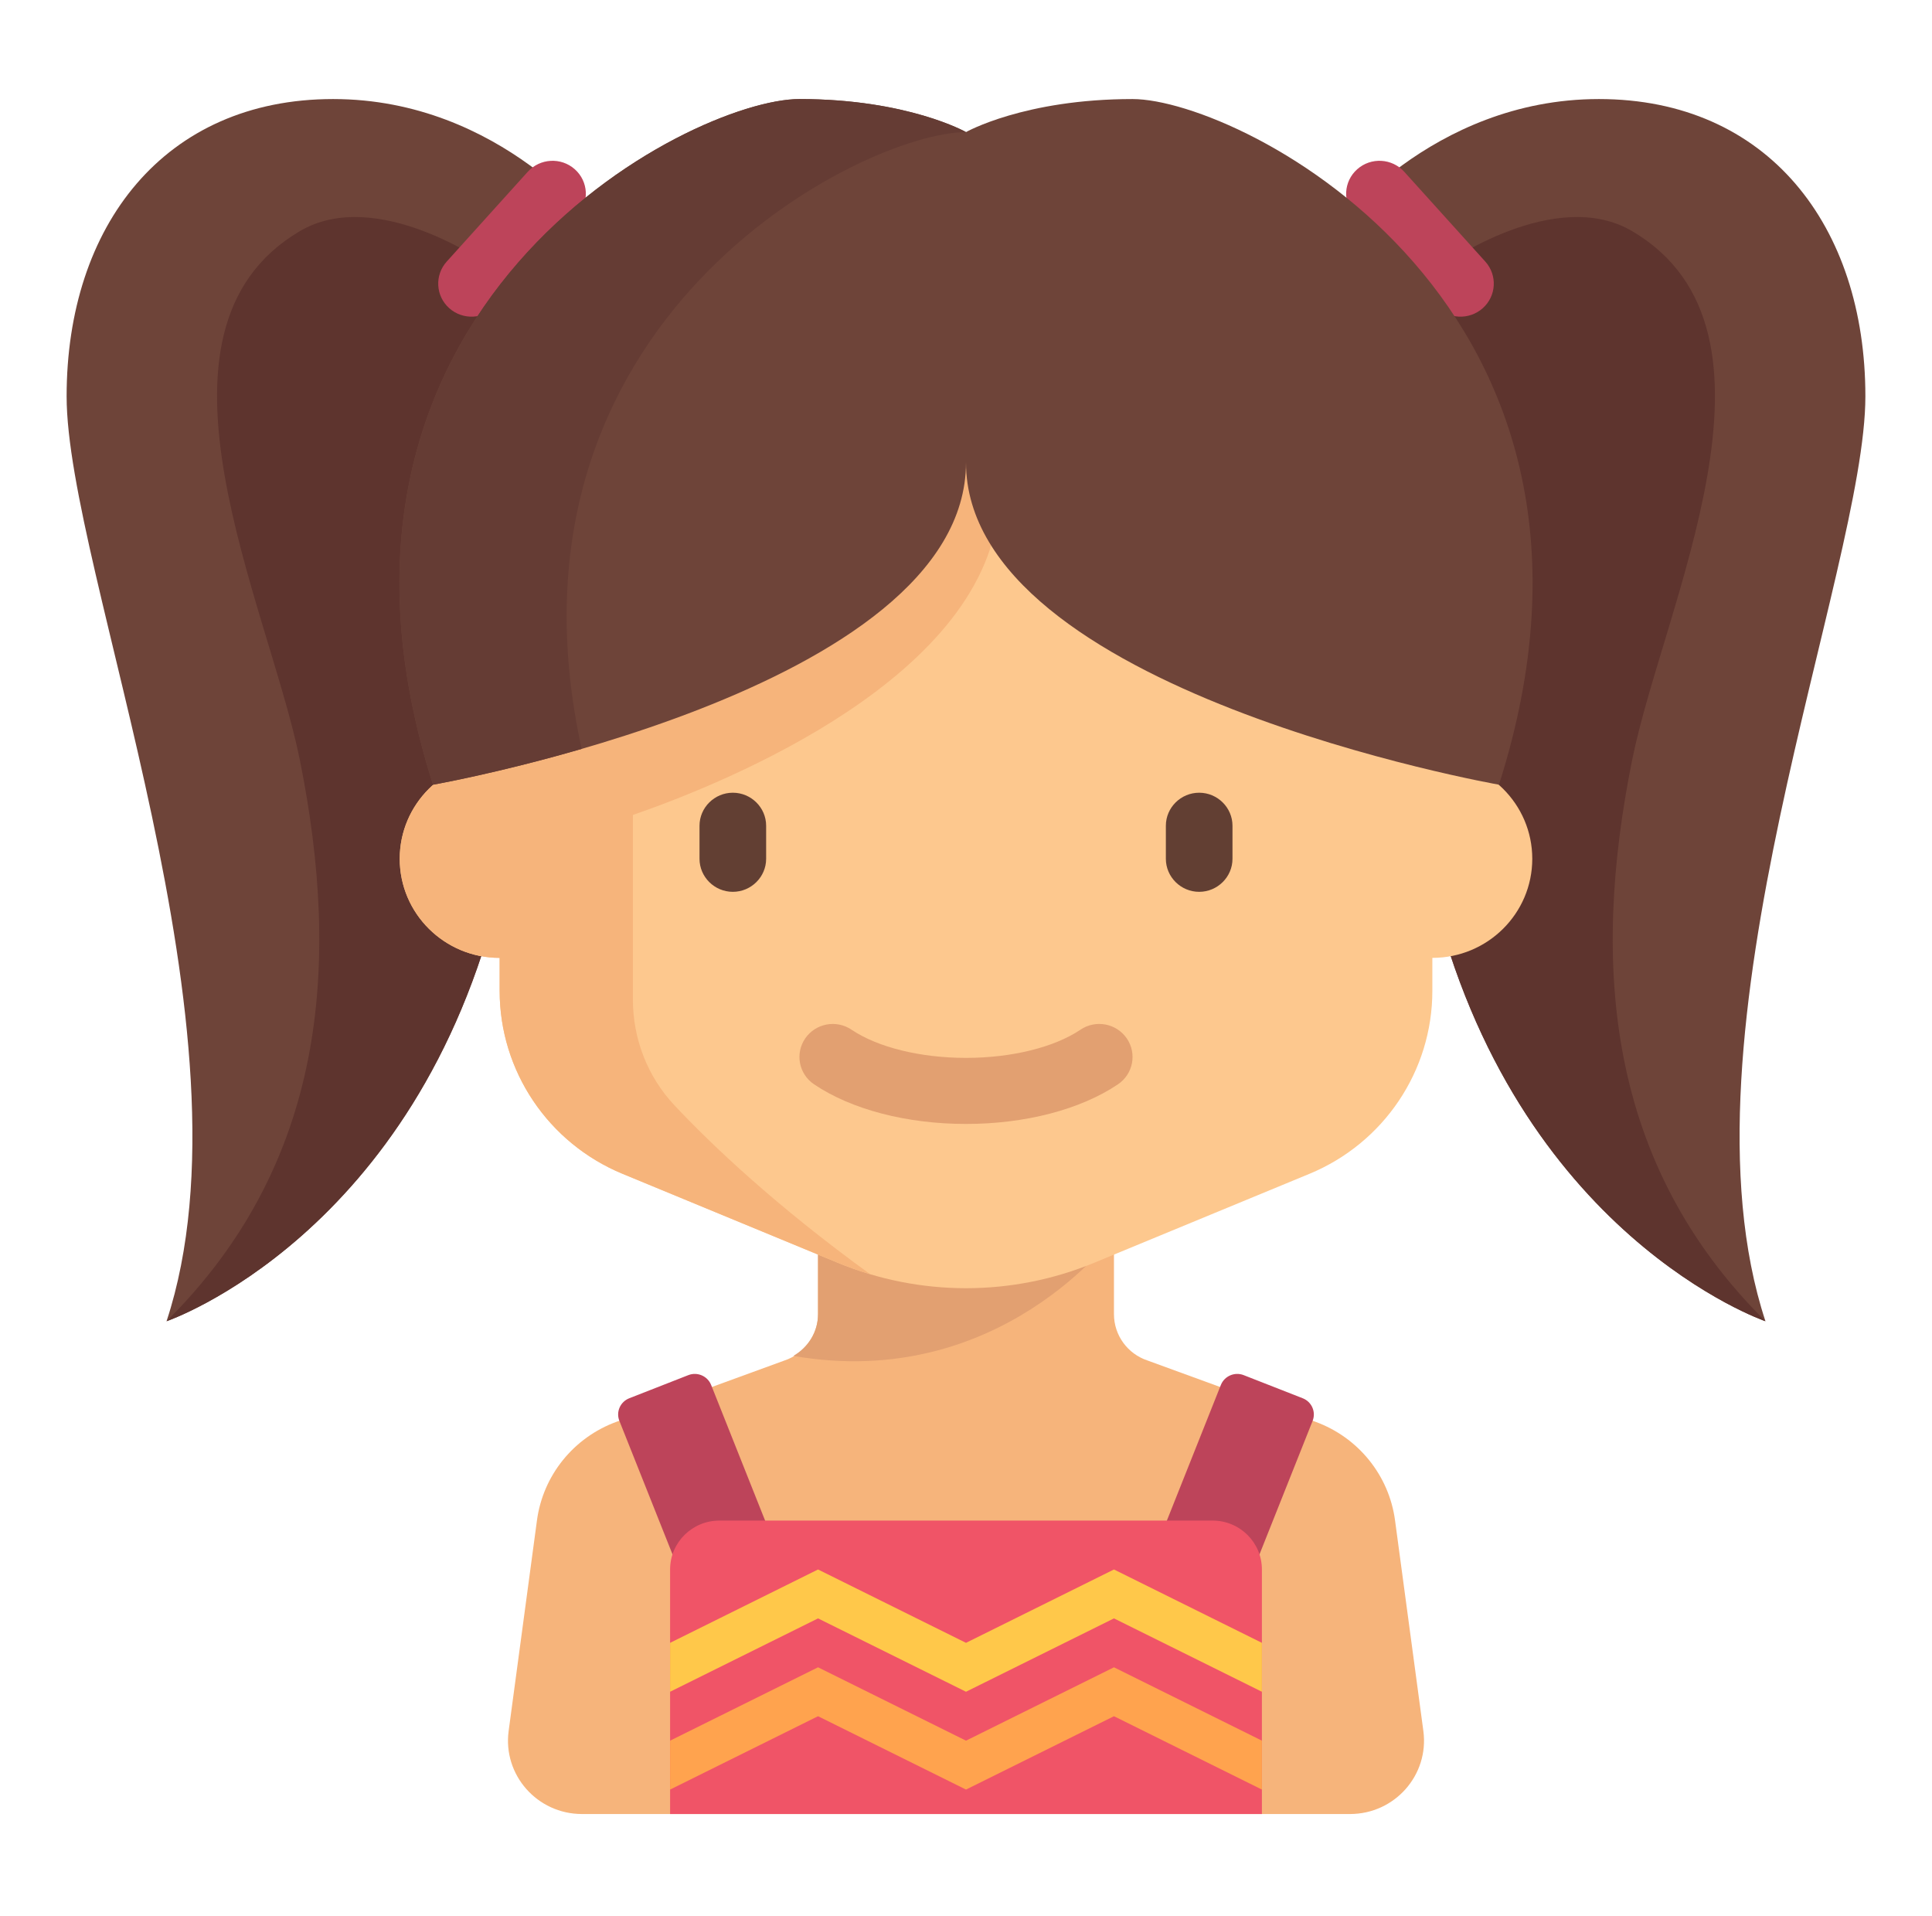 <svg width="118" height="117" viewBox="0 0 118 117" fill="none" xmlns="http://www.w3.org/2000/svg">
<path d="M86.934 105.709L85.204 92.846C84.835 90.1 82.962 87.782 80.34 86.826L70.096 83.088C68.866 82.682 68.037 81.541 68.037 80.255V75.439L74.524 72.758C77.892 71.367 80.085 68.105 80.085 64.487V62.994C82.581 62.994 84.603 60.989 84.603 58.514C84.603 56.04 82.581 54.034 80.085 54.034V51.048C80.085 46.924 76.714 40.594 72.555 40.594H45.445C41.286 40.594 37.915 46.924 37.915 51.048V54.034C35.419 54.034 33.396 56.04 33.396 58.514C33.396 60.989 35.419 62.994 37.915 62.994V64.487C37.915 68.105 40.108 71.367 43.475 72.758L49.963 75.439V80.255C49.963 81.54 49.134 82.682 47.904 83.088L37.66 86.825C35.038 87.782 33.165 90.1 32.796 92.846L31.066 105.709C30.705 108.394 32.812 110.781 35.545 110.781H82.455C85.188 110.781 87.295 108.394 86.934 105.709Z" fill="#F6B47B"/>
<path d="M68.037 75.438L49.963 71.456V80.254C49.963 81.329 49.364 82.276 48.454 82.804C61.085 84.996 68.037 75.438 68.037 75.438Z" fill="#E2A071"/>
<path d="M41.144 95.099L37.83 86.773C37.611 86.225 37.883 85.606 38.435 85.39L42.039 83.979C42.591 83.763 43.216 84.032 43.434 84.58L46.748 92.906L41.144 95.099Z" fill="#BD445A"/>
<path d="M76.856 95.099L80.17 86.773C80.388 86.225 80.117 85.606 79.564 85.39L75.961 83.979C75.409 83.763 74.784 84.032 74.566 84.58L71.251 92.906L76.856 95.099Z" fill="#BD445A"/>
<path d="M74.061 92.861H43.939C42.275 92.861 40.927 94.198 40.927 95.847V110.781H77.073V95.847C77.073 94.198 75.725 92.861 74.061 92.861Z" fill="#F05467"/>
<path d="M68.037 95.847L59 100.327L49.963 95.847L40.927 100.327V103.314L49.963 98.834L59 103.314L68.037 98.834L77.073 103.314V100.327L68.037 95.847Z" fill="#FFC84A"/>
<path d="M68.037 101.821L59 106.301L49.963 101.821L40.927 106.301V109.288L49.963 104.808L59 109.288L68.037 104.808L77.073 109.288V106.301L68.037 101.821Z" fill="#FFA34E"/>
<path d="M81.379 14.118C81.379 14.118 87.356 6.049 97.655 6.049C107.955 6.049 113.931 13.782 113.931 24.204C113.931 34.786 102.063 63.204 107.828 80.687C107.828 80.687 92.569 75.476 87.483 54.463C82.819 35.194 89.517 22.187 89.517 22.187L81.379 14.118Z" fill="#6E4439"/>
<path d="M88.246 16.135C88.246 16.135 94.985 11.344 99.69 14.118C110.045 20.223 101.585 36.996 99.69 46.394C97.147 59.002 98.164 71.105 107.828 80.687C107.828 80.687 92.569 75.475 87.483 54.463C82.819 35.194 88.246 22.187 88.246 22.187V16.135Z" fill="#5E342E"/>
<path d="M90.558 18.825C91.395 18.082 91.467 16.806 90.718 15.976L85.769 10.492C85.019 9.662 83.733 9.591 82.896 10.334C82.058 11.076 81.987 12.352 82.736 13.182L87.685 18.666C88.434 19.497 89.721 19.567 90.558 18.825Z" fill="#BD445A"/>
<path d="M36.621 14.118C36.621 14.118 30.644 6.049 20.345 6.049C10.045 6.049 4.069 13.782 4.069 24.204C4.069 34.786 15.937 63.204 10.172 80.687C10.172 80.687 25.431 75.476 30.517 54.463C35.181 35.194 28.483 22.187 28.483 22.187L36.621 14.118Z" fill="#6E4439"/>
<path d="M29.754 16.135C29.754 16.135 23.015 11.344 18.31 14.118C7.955 20.223 16.415 36.996 18.31 46.394C20.853 59.002 19.836 71.105 10.172 80.687C10.172 80.687 25.431 75.475 30.517 54.463C35.181 35.194 29.754 22.187 29.754 22.187V16.135Z" fill="#5E342E"/>
<path d="M27.442 18.825C26.605 18.082 26.534 16.806 27.283 15.976L32.232 10.492C32.981 9.662 34.267 9.591 35.105 10.334C35.942 11.076 36.013 12.352 35.264 13.182L30.315 18.666C29.566 19.497 28.28 19.567 27.442 18.825Z" fill="#BD445A"/>
<path d="M87.483 46.394V42.359C87.483 36.789 82.928 28.239 77.31 28.239H40.69C35.072 28.239 30.517 36.789 30.517 42.359V46.394C27.146 46.394 24.414 49.103 24.414 52.446C24.414 55.788 27.146 58.497 30.517 58.497V60.514C30.517 65.401 33.48 69.808 38.029 71.687L51.175 77.118C53.654 78.142 56.314 78.67 59 78.67C61.686 78.67 64.345 78.142 66.825 77.118L79.971 71.687C84.52 69.808 87.483 65.401 87.483 60.514V58.497C90.854 58.497 93.586 55.788 93.586 52.446C93.586 49.103 90.854 46.394 87.483 46.394Z" fill="#FDC88E"/>
<path d="M44.759 54.463C43.64 54.463 42.724 53.555 42.724 52.446V50.428C42.724 49.319 43.64 48.411 44.759 48.411C45.878 48.411 46.793 49.319 46.793 50.428V52.446C46.793 53.555 45.878 54.463 44.759 54.463Z" fill="#623F33"/>
<path d="M73.241 54.463C72.122 54.463 71.207 53.555 71.207 52.446V50.428C71.207 49.319 72.122 48.411 73.241 48.411C74.36 48.411 75.276 49.319 75.276 50.428V52.446C75.276 53.555 74.36 54.463 73.241 54.463Z" fill="#623F33"/>
<path d="M59 68.639C55.383 68.639 52 67.757 49.718 66.217C48.789 65.591 48.547 64.336 49.18 63.415C49.811 62.495 51.078 62.255 52.007 62.882C53.606 63.961 56.22 64.605 59 64.605C61.78 64.605 64.394 63.961 65.993 62.882C66.924 62.254 68.188 62.494 68.82 63.415C69.452 64.336 69.211 65.591 68.282 66.217C66.001 67.757 62.617 68.639 59 68.639Z" fill="#E2A071"/>
<path d="M61.02 30.598L58.491 27.23C52.473 40.846 36.422 43.265 30.517 43.568V46.394C27.146 46.394 24.414 49.103 24.414 52.446C24.414 55.788 27.146 58.497 30.517 58.497V60.514C30.517 65.401 33.48 69.808 38.029 71.687L51.174 77.118C51.818 77.384 52.474 77.613 53.139 77.811C47.33 73.597 43.463 69.914 41.197 67.505C39.549 65.753 38.655 63.44 38.655 61.044V49.769C44.417 47.775 60.48 41.272 61.02 30.598Z" fill="#F6B47B"/>
<path d="M69.172 6.049C62.56 6.049 59 8.066 59 8.066C59 8.066 55.44 6.049 48.828 6.049C42.216 6.049 17.123 18.671 26.448 47.921C26.448 47.921 59 42.191 59 28.239C59 42.191 91.552 47.921 91.552 47.921C100.877 18.671 75.784 6.049 69.172 6.049Z" fill="#6E4439"/>
<path d="M59 8.067V8.066C59 8.066 55.44 6.049 48.828 6.049C42.215 6.049 17.124 18.671 26.448 47.921C26.448 47.921 30.389 47.225 35.525 45.734C29.777 19.506 52.691 8.087 59 8.067Z" fill="#653C34"/>
</svg>
